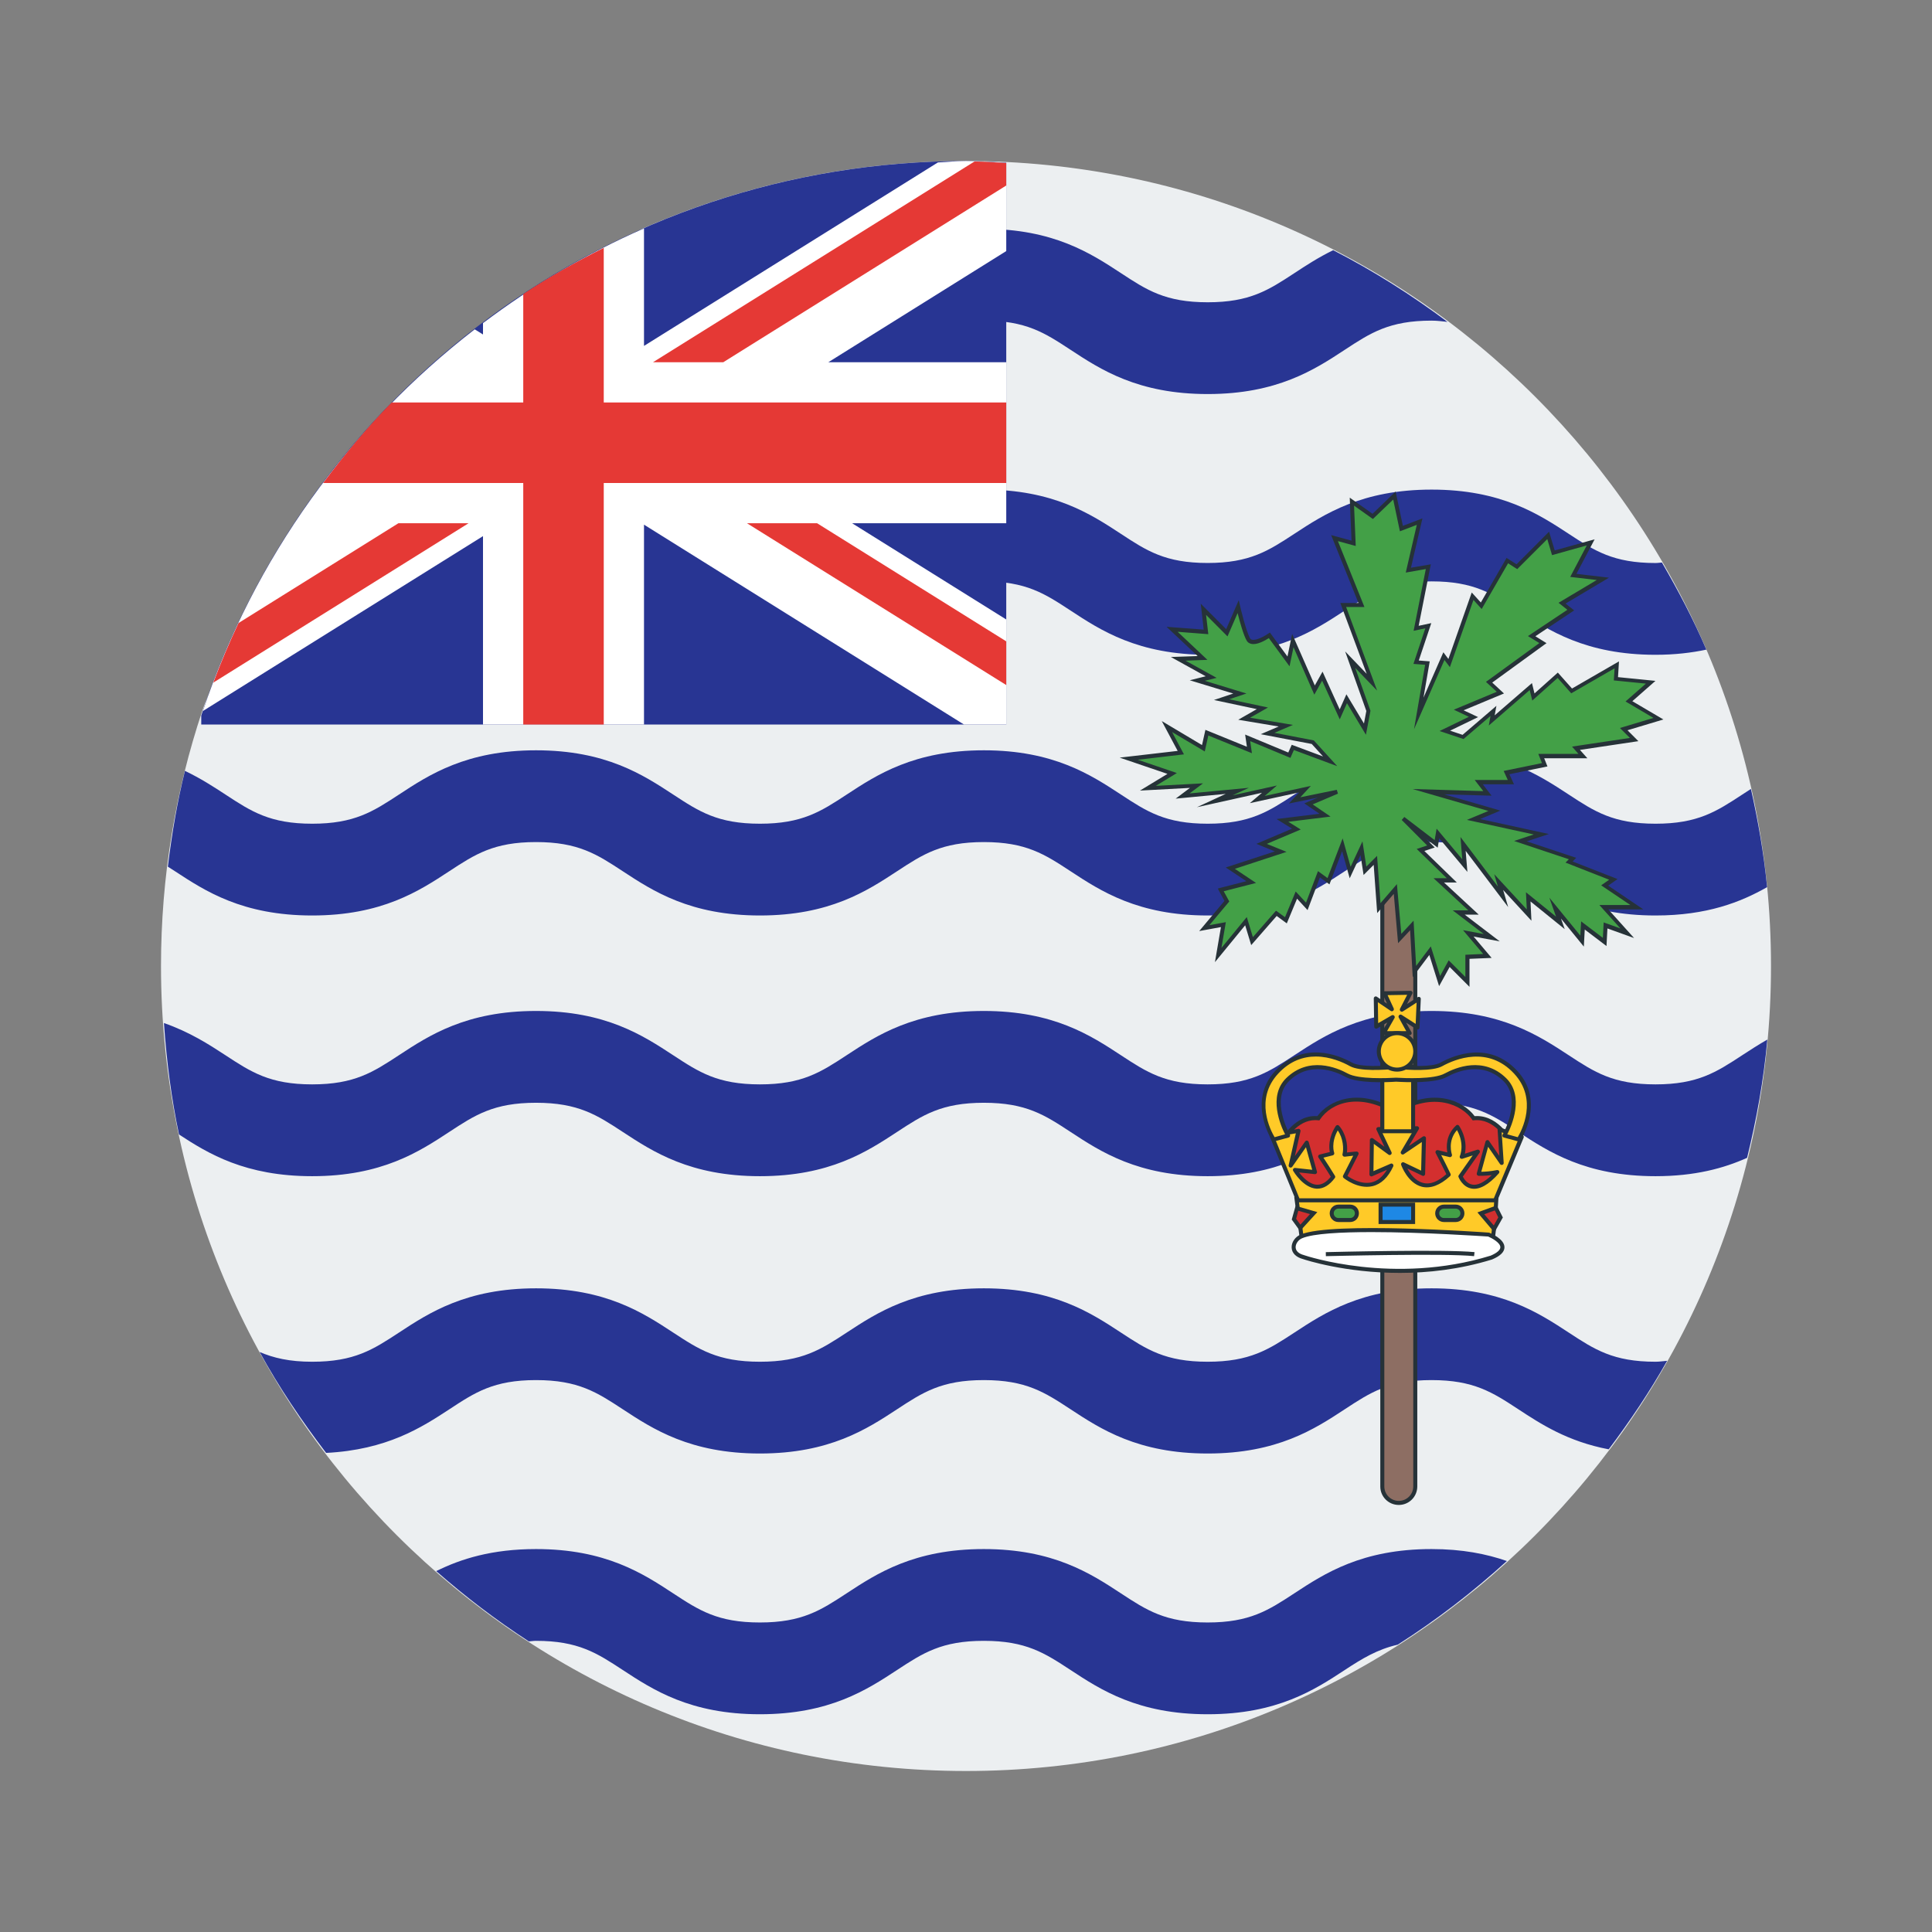 <svg xmlns="http://www.w3.org/2000/svg"  viewBox="0 0 48 48" width="500px" height="500px"><rect x="0" y="0" width="48" height="48" fill="#808080" stroke="none"/><path fill="#eceff1" d="M44,24c0,11.046-8.954,20-20,20S4,35.046,4,24c0-2.216,0.36-4.348,1.026-6.341 C6.311,13.812,14.489,11,14.489,11s0.04-4.693,1.507-5.334C18.447,4.594,21.154,4,24,4C35.046,4,44,12.954,44,24z"/><path fill="#283593" d="M35.565,38.486c-1.731,0-2.66,0.609-3.407,1.099c-0.642,0.421-1.106,0.725-2.156,0.725 c-1.05,0-1.514-0.304-2.155-0.725c-0.746-0.489-1.675-1.099-3.405-1.099c-1.731,0-2.66,0.609-3.407,1.099 c-0.642,0.421-1.106,0.725-2.156,0.725c-1.051,0-1.514-0.304-2.156-0.725c-0.746-0.489-1.675-1.099-3.406-1.099 c-1.095,0-1.869,0.244-2.479,0.548c0.724,0.635,1.49,1.22,2.301,1.746c0.063-0.003,0.11-0.014,0.178-0.014 c1.05,0,1.514,0.304,2.156,0.725c0.746,0.489,1.675,1.099,3.407,1.099s2.66-0.609,3.407-1.099 c0.642-0.421,1.106-0.725,2.156-0.725c1.05,0,1.513,0.304,2.155,0.725c0.746,0.49,1.675,1.099,3.406,1.099 c1.731,0,2.66-0.609,3.406-1.099c0.438-0.287,0.804-0.511,1.318-0.63c0.965-0.615,1.868-1.312,2.71-2.078 C36.932,38.608,36.33,38.486,35.565,38.486z"/><path fill="#283593" d="M13.317,34.288c1.05,0,1.514,0.304,2.156,0.725c0.746,0.489,1.675,1.099,3.407,1.099 s2.66-0.609,3.407-1.099c0.642-0.421,1.106-0.725,2.156-0.725c1.05,0,1.513,0.304,2.155,0.725c0.746,0.49,1.675,1.099,3.406,1.099 c1.731,0,2.66-0.609,3.406-1.099c0.642-0.421,1.106-0.725,2.156-0.725s1.515,0.304,2.157,0.725c0.559,0.366,1.221,0.8,2.245,0.995 c0.528-0.701,1.018-1.43,1.452-2.199c-0.098,0.006-0.179,0.023-0.289,0.023c-1.051,0-1.515-0.304-2.157-0.725 c-0.747-0.489-1.676-1.099-3.407-1.099s-2.66,0.609-3.407,1.099c-0.642,0.421-1.106,0.725-2.156,0.725 c-1.05,0-1.514-0.304-2.155-0.725c-0.746-0.489-1.675-1.099-3.405-1.099c-1.731,0-2.66,0.609-3.407,1.099 c-0.642,0.421-1.106,0.725-2.156,0.725c-1.051,0-1.514-0.304-2.156-0.725c-0.746-0.489-1.675-1.099-3.406-1.099 c-1.731,0-2.66,0.609-3.406,1.099c-0.642,0.421-1.106,0.725-2.156,0.725c-0.567,0-0.96-0.094-1.306-0.242 c0.483,0.882,1.045,1.712,1.651,2.507c1.507-0.076,2.367-0.628,3.061-1.083C11.803,34.593,12.267,34.288,13.317,34.288z"/><path fill="#283593" d="M15.473,8.691c0.746,0.489,1.675,1.099,3.407,1.099s2.66-0.609,3.407-1.099 c0.642-0.421,1.106-0.725,2.156-0.725c1.05,0,1.513,0.304,2.155,0.725c0.746,0.49,1.675,1.099,3.406,1.099 c1.731,0,2.66-0.609,3.406-1.099c0.642-0.421,1.106-0.725,2.156-0.725c0.15,0,0.266,0.019,0.395,0.031 c-0.893-0.669-1.838-1.267-2.838-1.781c-0.37,0.18-0.68,0.383-0.963,0.569c-0.642,0.421-1.106,0.725-2.156,0.725 c-1.05,0-1.514-0.304-2.155-0.725c-0.746-0.489-1.675-1.099-3.405-1.099c-1.731,0-2.66,0.609-3.407,1.099 c-0.642,0.421-1.106,0.725-2.156,0.725c-1.051,0-1.514-0.304-2.156-0.725c-0.347-0.227-0.738-0.479-1.226-0.685 c-0.371,0.509-0.604,1.336-0.752,2.169C14.989,8.386,15.22,8.525,15.473,8.691z"/><path fill="#283593" d="M7.755,29.222c1.731,0,2.66-0.609,3.406-1.099c0.642-0.421,1.106-0.725,2.156-0.725 s1.514,0.304,2.156,0.725c0.746,0.489,1.675,1.099,3.407,1.099s2.66-0.609,3.407-1.099c0.642-0.421,1.106-0.725,2.156-0.725 c1.05,0,1.513,0.304,2.155,0.725c0.746,0.49,1.675,1.099,3.406,1.099c1.731,0,2.66-0.609,3.406-1.099 c0.642-0.421,1.106-0.725,2.156-0.725s1.515,0.304,2.157,0.725c0.747,0.489,1.676,1.099,3.408,1.099 c0.98,0,1.697-0.197,2.275-0.456c0.234-0.956,0.412-1.933,0.503-2.938c-0.226,0.129-0.431,0.263-0.623,0.388 c-0.642,0.421-1.106,0.725-2.156,0.725c-1.051,0-1.515-0.304-2.157-0.725c-0.747-0.489-1.676-1.099-3.407-1.099 s-2.66,0.609-3.407,1.099c-0.642,0.421-1.106,0.725-2.156,0.725c-1.05,0-1.514-0.304-2.155-0.725 c-0.746-0.489-1.675-1.099-3.405-1.099c-1.731,0-2.66,0.609-3.407,1.099c-0.642,0.421-1.106,0.725-2.156,0.725 c-1.051,0-1.514-0.304-2.156-0.725c-0.746-0.489-1.675-1.099-3.406-1.099c-1.731,0-2.66,0.609-3.406,1.099 c-0.642,0.421-1.106,0.725-2.156,0.725s-1.514-0.304-2.156-0.725c-0.415-0.272-0.893-0.578-1.527-0.799 c0.066,0.942,0.183,1.868,0.375,2.769C5.177,28.664,6.097,29.222,7.755,29.222z"/><path fill="#283593" d="M32.158,13.262c-0.642,0.421-1.106,0.725-2.156,0.725c-1.05,0-1.514-0.304-2.155-0.725 c-0.746-0.489-1.675-1.099-3.405-1.099c-1.731,0-2.66,0.609-3.407,1.099c-0.642,0.421-1.106,0.725-2.156,0.725 c-1.051,0-1.514-0.304-2.156-0.725c-0.746-0.489-1.675-1.099-3.406-1.099c-1.731,0-2.66,0.609-3.406,1.099 c-0.463,0.304-0.84,0.542-1.405,0.654c-0.949,0.625-1.823,1.333-2.483,2.102c0.476,0.149,1.038,0.25,1.732,0.25 c1.731,0,2.66-0.609,3.406-1.099c0.642-0.421,1.106-0.725,2.156-0.725s1.514,0.304,2.156,0.725 c0.746,0.489,1.675,1.099,3.407,1.099s2.66-0.609,3.407-1.099c0.642-0.421,1.106-0.725,2.156-0.725 c1.05,0,1.513,0.304,2.155,0.725c0.746,0.49,1.675,1.099,3.406,1.099c1.731,0,2.66-0.609,3.406-1.099 c0.642-0.421,1.106-0.725,2.156-0.725s1.515,0.304,2.157,0.725c0.747,0.489,1.676,1.099,3.408,1.099 c0.48,0,0.893-0.05,1.263-0.128c-0.321-0.749-0.698-1.466-1.104-2.164c-0.057,0.002-0.098,0.012-0.158,0.012 c-1.051,0-1.515-0.304-2.157-0.725c-0.747-0.489-1.676-1.099-3.407-1.099S32.905,12.772,32.158,13.262z"/><path fill="#283593" d="M4.348,21.646c0.746,0.489,1.675,1.099,3.407,1.099c1.731,0,2.66-0.609,3.406-1.099 c0.642-0.421,1.106-0.725,2.156-0.725s1.514,0.304,2.156,0.725c0.746,0.489,1.675,1.099,3.407,1.099s2.66-0.609,3.407-1.099 c0.642-0.421,1.106-0.725,2.156-0.725c1.05,0,1.513,0.304,2.155,0.725c0.746,0.49,1.675,1.099,3.406,1.099 c1.731,0,2.66-0.609,3.406-1.099c0.642-0.421,1.106-0.725,2.156-0.725s1.515,0.304,2.157,0.725 c0.747,0.489,1.676,1.099,3.408,1.099c1.279,0,2.119-0.333,2.772-0.704c-0.081-0.831-0.223-1.642-0.402-2.44 c-0.073,0.047-0.145,0.093-0.214,0.139c-0.642,0.421-1.106,0.725-2.156,0.725c-1.051,0-1.515-0.304-2.157-0.725 c-0.747-0.489-1.676-1.099-3.407-1.099s-2.66,0.609-3.407,1.099c-0.642,0.421-1.106,0.725-2.156,0.725 c-1.05,0-1.514-0.304-2.155-0.725c-0.746-0.489-1.675-1.099-3.405-1.099c-1.731,0-2.66,0.609-3.407,1.099 c-0.642,0.421-1.106,0.725-2.156,0.725c-1.051,0-1.514-0.304-2.156-0.725c-0.746-0.489-1.675-1.099-3.406-1.099 c-1.731,0-2.66,0.609-3.406,1.099c-0.642,0.421-1.106,0.725-2.156,0.725s-1.514-0.304-2.156-0.725 c-0.294-0.193-0.618-0.402-1.006-0.588c-0.193,0.775-0.326,1.572-0.425,2.38C4.228,21.57,4.285,21.604,4.348,21.646z"/><path fill="#8d6e63" d="M34.754,37.34h-0.004c-0.225,0-0.408-0.183-0.408-0.408V20.035c0-0.225,0.183-0.408,0.408-0.408 h0.004c0.225,0,0.408,0.183,0.408,0.408v16.897C35.162,37.157,34.98,37.34,34.754,37.34z"/><path fill="#263238" d="M34.754,37.39h-0.003c-0.253,0-0.458-0.205-0.458-0.458V20.035c0-0.253,0.205-0.458,0.458-0.458 c0.256,0,0.461,0.205,0.461,0.458v16.896C35.212,37.185,35.007,37.39,34.754,37.39z M34.754,19.677 c-0.2,0-0.361,0.161-0.361,0.358v16.896c0,0.197,0.161,0.358,0.358,0.358h0.003c0.197,0,0.358-0.161,0.358-0.358V20.035 C35.112,19.838,34.951,19.677,34.754,19.677z"/><path fill="#d32f2f" d="M37.538,28.408c0,0-0.327-0.69-0.926-0.626c-0.279-0.405-1.01-0.722-1.942-0.158 c-0.92-0.564-1.642-0.247-1.917,0.158c-0.591-0.065-0.914,0.626-0.914,0.626l0.535,1.424l2.296-0.18l2.325,0.18L37.538,28.408z"/><path fill="#263238" d="M32.342,29.885l-0.014-0.035l-0.543-1.443l0.01-0.02c0.013-0.028,0.315-0.659,0.88-0.659 c0.019,0,0.036,0.001,0.055,0.002c0.279-0.381,1.004-0.723,1.941-0.164c0.949-0.558,1.683-0.217,1.966,0.164 c0.019-0.001,0.037-0.002,0.056-0.002c0.572,0,0.878,0.631,0.891,0.659l0.01,0.02l-0.008,0.02l-0.556,1.459l-2.362-0.183 L32.342,29.885z M34.667,29.603l2.296,0.177l0.521-1.368c-0.057-0.106-0.364-0.633-0.866-0.579l-0.029,0.003l-0.017-0.024 c-0.249-0.361-0.953-0.699-1.875-0.144l-0.025,0.016l-0.026-0.016c-0.852-0.521-1.556-0.29-1.85,0.144l-0.017,0.024l-0.03-0.003 c-0.023-0.003-0.047-0.004-0.07-0.004c-0.454,0-0.73,0.482-0.783,0.583l0.514,1.368L34.667,29.603z"/><path fill="#ffca28" d="M32.207,29.746l0.129,0.971c0,0,3.765-0.162,4.757,0.022c0.065-0.485,0.086-1.014,0.086-1.014 S33.965,29.562,32.207,29.746z"/><path fill="#263238" d="M37.094,30.788c-0.003,0-0.006,0-0.009-0.001c-0.978-0.181-4.709-0.021-4.747-0.021 c-0.001,0-0.001,0-0.002,0c-0.025,0-0.046-0.019-0.05-0.043l-0.129-0.971c-0.002-0.014,0.002-0.027,0.011-0.038 c0.008-0.011,0.021-0.017,0.034-0.019c1.741-0.182,4.947-0.025,4.98-0.022c0.027,0.001,0.048,0.024,0.047,0.052 c0,0.006-0.022,0.537-0.086,1.02c-0.002,0.014-0.01,0.025-0.021,0.033C37.114,30.785,37.104,30.788,37.094,30.788z M35.233,30.6 c0.743,0,1.438,0.021,1.817,0.081c0.048-0.378,0.07-0.773,0.076-0.909c-0.408-0.019-3.241-0.143-4.863,0.02l0.116,0.874 C32.655,30.653,34.009,30.6,35.233,30.6z"/><path fill="#ffca28" d="M31.592,28.214l0.669-0.119l-0.194,0.863l0.399-0.572l0.205,0.734l-0.496-0.054 c0,0,0.475,0.809,0.949,0.173c-0.108-0.183-0.324-0.507-0.324-0.507l0.302-0.076c0,0-0.108-0.291,0.129-0.658 c0.183,0.205,0.216,0.518,0.173,0.69c0.248-0.032,0.302-0.032,0.302-0.032l-0.291,0.572c0,0,0.744,0.615,1.154-0.27 c-0.302,0.129-0.496,0.216-0.496,0.216l0.011-0.852l0.442,0.324l-0.28-0.593l0.96-0.022l-0.356,0.604l0.529-0.356l-0.022,0.885 l-0.496-0.237c0,0,0.345,0.982,1.133,0.259c-0.065-0.14-0.28-0.561-0.28-0.561l0.313,0.076c0,0-0.14-0.399,0.183-0.701 c0.259,0.41,0.108,0.744,0.108,0.744l0.399-0.129l-0.432,0.615c0,0,0.248,0.647,0.917-0.108c-0.248,0.054-0.464,0.043-0.464,0.043 l0.216-0.788l0.356,0.518l-0.054-0.831l0.55,0.183l-0.658,1.575H32.25L31.592,28.214z"/><path fill="#263238" d="M37.147,29.871H32.25c-0.021,0-0.039-0.012-0.046-0.031l-0.658-1.607 c-0.006-0.014-0.005-0.029,0.002-0.043c0.008-0.013,0.021-0.022,0.035-0.024l0.669-0.119c0.016-0.007,0.033,0.001,0.045,0.015 c0.012,0.012,0.017,0.029,0.013,0.045l-0.139,0.615l0.254-0.362c0.012-0.016,0.028-0.027,0.05-0.021 c0.019,0.003,0.034,0.017,0.039,0.035l0.205,0.733c0.005,0.017,0.001,0.033-0.01,0.046c-0.01,0.012-0.023,0.018-0.038,0.018 c-0.002,0-0.004,0-0.005,0l-0.39-0.042c0.084,0.112,0.249,0.294,0.438,0.305c0.006,0,0.011,0,0.017,0 c0.115,0,0.227-0.066,0.332-0.198c-0.11-0.183-0.304-0.472-0.306-0.476c-0.009-0.013-0.011-0.03-0.005-0.045 c0.006-0.016,0.019-0.027,0.035-0.031l0.252-0.062c-0.021-0.105-0.041-0.354,0.149-0.649c0.01-0.014,0.027-0.017,0.042-0.022 c0.014,0,0.027,0.006,0.037,0.017c0.166,0.186,0.223,0.465,0.197,0.665c0.188-0.022,0.235-0.023,0.24-0.023 c0.018,0,0.033,0.009,0.043,0.023c0.009,0.015,0.01,0.033,0.002,0.049l-0.272,0.534c0.088,0.062,0.339,0.217,0.596,0.16 c0.15-0.034,0.28-0.14,0.385-0.313c-0.227,0.099-0.365,0.16-0.365,0.16c-0.016,0.008-0.034,0.005-0.048-0.004 c-0.015-0.01-0.022-0.025-0.022-0.043l0.011-0.853c0-0.019,0.011-0.035,0.027-0.044c0.017-0.007,0.037-0.007,0.052,0.005 l0.283,0.207L34.2,28.073c-0.008-0.016-0.007-0.033,0.002-0.048c0.01-0.015,0.025-0.023,0.042-0.023l0.961-0.021h0.001 c0.018,0,0.034,0.009,0.043,0.024c0.01,0.016,0.01,0.035,0,0.051l-0.244,0.414l0.345-0.232c0.017-0.01,0.035-0.011,0.053-0.003 c0.016,0.009,0.026,0.026,0.025,0.045l-0.021,0.885c0,0.018-0.009,0.033-0.023,0.042c-0.015,0.01-0.033,0.011-0.048,0.002 l-0.371-0.178c0.067,0.126,0.196,0.31,0.39,0.357c0.175,0.048,0.367-0.029,0.579-0.216c-0.077-0.161-0.262-0.521-0.265-0.525 c-0.009-0.017-0.007-0.038,0.006-0.054c0.012-0.015,0.029-0.022,0.051-0.018l0.232,0.057c-0.025-0.142-0.038-0.433,0.218-0.67 c0.011-0.01,0.018-0.016,0.041-0.014c0.015,0.002,0.027,0.011,0.035,0.023c0.188,0.299,0.171,0.559,0.142,0.693l0.308-0.1 c0.021-0.005,0.043,0.001,0.056,0.019c0.013,0.017,0.014,0.04,0.001,0.058l-0.415,0.591c0.026,0.053,0.102,0.176,0.235,0.199 c0.127,0.025,0.299-0.057,0.483-0.236c-0.181,0.023-0.318,0.017-0.326,0.018c-0.015-0.001-0.028-0.008-0.037-0.021 c-0.01-0.013-0.012-0.028-0.008-0.043l0.216-0.787c0.005-0.019,0.021-0.032,0.039-0.035c0.017-0.01,0.039,0.004,0.05,0.021 l0.254,0.368l-0.043-0.65c-0.001-0.017,0.006-0.032,0.02-0.043c0.013-0.01,0.03-0.012,0.046-0.008l0.551,0.184 c0.014,0.005,0.024,0.015,0.03,0.027s0.006,0.027,0,0.04l-0.658,1.575C37.186,29.859,37.168,29.871,37.147,29.871z M32.283,29.771 h4.831l0.624-1.495l-0.429-0.143l0.05,0.757c0.002,0.022-0.012,0.043-0.033,0.05s-0.045,0-0.058-0.019l-0.296-0.429l-0.17,0.621 c0.08-0.001,0.228-0.009,0.388-0.043c0.023-0.004,0.043,0.005,0.054,0.023s0.009,0.042-0.006,0.059 c-0.252,0.285-0.482,0.413-0.68,0.377c-0.226-0.041-0.317-0.275-0.321-0.285c-0.006-0.016-0.004-0.032,0.006-0.046l0.346-0.492 l-0.257,0.083c-0.02,0.003-0.04,0-0.053-0.015c-0.014-0.015-0.017-0.036-0.009-0.054c0.006-0.012,0.124-0.288-0.071-0.643 c-0.239,0.268-0.132,0.589-0.127,0.604c0.006,0.018,0.002,0.036-0.01,0.05c-0.013,0.014-0.033,0.021-0.049,0.016l-0.207-0.05 c0.068,0.133,0.187,0.366,0.232,0.466c0.009,0.02,0.004,0.043-0.012,0.058c-0.249,0.229-0.486,0.315-0.698,0.264 c-0.352-0.088-0.51-0.524-0.516-0.543c-0.007-0.02-0.002-0.04,0.014-0.054c0.015-0.015,0.037-0.017,0.055-0.008l0.427,0.204 l0.017-0.711l-0.447,0.302c-0.02,0.014-0.045,0.011-0.062-0.005s-0.021-0.041-0.009-0.062l0.311-0.527L34.323,28.1l0.248,0.524 c0.01,0.021,0.005,0.046-0.013,0.06c-0.018,0.016-0.042,0.018-0.062,0.002l-0.364-0.267l-0.009,0.678 c0.082-0.036,0.231-0.102,0.426-0.185c0.017-0.01,0.04-0.005,0.056,0.011c0.014,0.016,0.018,0.037,0.009,0.057 c-0.128,0.276-0.303,0.442-0.519,0.491c-0.358,0.081-0.698-0.192-0.713-0.205c-0.018-0.015-0.023-0.04-0.013-0.061l0.251-0.492 c-0.045,0.005-0.112,0.013-0.21,0.025c-0.023-0.001-0.033-0.005-0.044-0.017c-0.011-0.013-0.016-0.029-0.012-0.045 c0.034-0.138,0.017-0.399-0.118-0.591c-0.173,0.31-0.093,0.543-0.089,0.553c0.005,0.014,0.004,0.028-0.003,0.041 s-0.019,0.021-0.032,0.025l-0.232,0.058c0.067,0.103,0.206,0.315,0.286,0.45c0.011,0.018,0.009,0.039-0.003,0.056 c-0.131,0.175-0.276,0.264-0.432,0.264c-0.008,0-0.016,0-0.023,0c-0.327-0.019-0.568-0.423-0.578-0.44 c-0.01-0.017-0.01-0.037,0.001-0.053c0.009-0.014,0.025-0.022,0.042-0.022c0.002,0,0.004,0,0.005,0l0.424,0.046l-0.156-0.561 l-0.339,0.484c-0.014,0.021-0.039,0.028-0.062,0.018c-0.021-0.01-0.033-0.033-0.028-0.057l0.178-0.79l-0.534,0.095L32.283,29.771z"/><rect width=".766" height="1.607" x="34.343" y="26.499" fill="#ffca28"/><path fill="#263238" d="M35.108,28.155h-0.766c-0.027,0-0.05-0.022-0.05-0.05v-1.607c0-0.027,0.022-0.05,0.05-0.05h0.766 c0.027,0,0.05,0.022,0.05,0.05v1.607C35.158,28.133,35.136,28.155,35.108,28.155z M34.393,28.056h0.666v-1.508h-0.666V28.056z"/><path fill="#ffca28" d="M37.657,26.639c-0.69-0.744-1.553-0.356-1.845-0.194c-0.232,0.129-0.832,0.087-1.071,0.065l0-0.011 c0,0-0.021,0.002-0.053,0.006c-0.031-0.003-0.053-0.006-0.053-0.006l0,0.011c-0.239,0.023-0.839,0.064-1.071-0.065 c-0.291-0.162-1.154-0.55-1.845,0.194c-0.69,0.744-0.076,1.672-0.076,1.672l0.356-0.097c0,0-0.518-0.895-0.011-1.392 c0.507-0.496,1.133-0.291,1.467-0.108c0.292,0.16,1.045,0.123,1.231,0.111c0.186,0.012,0.939,0.049,1.231-0.111 c0.334-0.183,0.96-0.388,1.467,0.108c0.507,0.496-0.011,1.392-0.011,1.392l0.356,0.097C37.732,28.311,38.347,27.383,37.657,26.639 z"/><path fill="#263238" d="M37.732,28.36c-0.004,0-0.009,0-0.013-0.002l-0.356-0.097c-0.016-0.004-0.027-0.015-0.033-0.028 c-0.006-0.015-0.005-0.031,0.003-0.045c0.005-0.008,0.492-0.867,0.019-1.33c-0.514-0.505-1.156-0.239-1.407-0.101 c-0.29,0.159-0.976,0.134-1.259,0.117c-0.276,0.019-0.962,0.042-1.252-0.117c-0.252-0.139-0.895-0.403-1.407,0.101 c-0.474,0.463,0.014,1.322,0.019,1.33c0.008,0.014,0.009,0.03,0.003,0.044c-0.006,0.015-0.018,0.025-0.033,0.029l-0.356,0.097 c-0.022,0.01-0.043-0.002-0.055-0.021c-0.006-0.01-0.629-0.969,0.08-1.733c0.697-0.751,1.566-0.393,1.906-0.204 c0.219,0.122,0.808,0.082,1.019,0.061c0.01-0.008,0.023-0.017,0.034-0.013c0,0,0.021,0.003,0.051,0.006 c0.021-0.003,0.042-0.006,0.042-0.006c0.015,0.001,0.031,0.003,0.041,0.014l0,0c0.219,0.02,0.795,0.06,1.011-0.062 c0.341-0.188,1.212-0.544,1.906,0.204c0.709,0.765,0.087,1.724,0.081,1.733C37.765,28.353,37.749,28.36,37.732,28.36z M32.691,26.249c-0.304,0-0.637,0.103-0.934,0.424c-0.596,0.641-0.188,1.415-0.09,1.58l0.26-0.071 c-0.107-0.21-0.432-0.946,0.028-1.396c0.564-0.55,1.255-0.264,1.526-0.116c0.272,0.15,0.99,0.117,1.203,0.105 c0.218,0.012,0.937,0.045,1.21-0.105c0.271-0.147,0.962-0.435,1.526,0.116c0.459,0.449,0.136,1.186,0.028,1.396l0.26,0.071 c0.098-0.165,0.505-0.939-0.091-1.58c-0.646-0.697-1.464-0.361-1.783-0.185c-0.246,0.136-0.851,0.095-1.1,0.07 c-0.008-0.001-0.015-0.003-0.021-0.007c-0.015,0-0.038,0.001-0.055-0.001c-0.005,0.004-0.012,0.007-0.019,0.008 c-0.247,0.024-0.854,0.065-1.101-0.07C33.368,26.393,33.05,26.249,32.691,26.249z"/><polygon fill="#ffca28" points="34.601,25.269 34.192,25.506 34.181,24.805 34.58,25.075 34.397,24.675 35.044,24.665 34.828,25.085 35.249,24.816 35.216,25.528 34.796,25.258 35.022,25.668 34.375,25.668"/><path fill="#263238" d="M35.022,25.718h-0.647c-0.018,0-0.034-0.009-0.043-0.024s-0.01-0.034-0.001-0.05l0.136-0.239 l-0.25,0.145c-0.016,0.01-0.034,0.009-0.05,0.001c-0.016-0.009-0.025-0.025-0.025-0.043l-0.011-0.701 c0-0.019,0.01-0.036,0.026-0.045c0.015-0.01,0.036-0.008,0.052,0.003l0.251,0.169l-0.109-0.236 c-0.007-0.015-0.006-0.033,0.004-0.047c0.009-0.015,0.024-0.023,0.041-0.023l0.647-0.011h0.001c0.018,0,0.033,0.009,0.042,0.023 c0.01,0.015,0.011,0.033,0.003,0.049l-0.132,0.255l0.265-0.169c0.017-0.009,0.036-0.011,0.053-0.001 c0.016,0.009,0.025,0.026,0.024,0.045l-0.032,0.712c-0.001,0.019-0.011,0.034-0.026,0.042c-0.018,0.009-0.035,0.007-0.051-0.002 l-0.255-0.163l0.132,0.237c0.009,0.016,0.008,0.034-0.001,0.05S35.04,25.718,35.022,25.718z M34.461,25.618h0.477l-0.186-0.336 c-0.011-0.021-0.007-0.045,0.01-0.061c0.019-0.017,0.042-0.019,0.062-0.006l0.348,0.223l0.023-0.529l-0.339,0.218 c-0.02,0.013-0.045,0.011-0.061-0.005c-0.018-0.016-0.021-0.04-0.012-0.06l0.178-0.346l-0.487,0.008l0.152,0.329 c0.009,0.02,0.004,0.044-0.014,0.059c-0.017,0.015-0.041,0.017-0.061,0.003l-0.319-0.216l0.008,0.521l0.336-0.194 c0.02-0.011,0.045-0.009,0.061,0.008c0.016,0.016,0.02,0.04,0.009,0.06L34.461,25.618z"/><path fill="#fff" d="M32.39,31.234c0,0,2.211,0.766,4.66,0.011c0.658-0.28-0.065-0.572-0.065-0.572 s-3.873-0.28-4.65,0.043C32.12,30.803,32.012,31.137,32.39,31.234z"/><path fill="#263238" d="M34.779,31.625c-1.363,0-2.352-0.325-2.404-0.343c-0.172-0.045-0.276-0.146-0.284-0.279 c-0.009-0.137,0.086-0.276,0.227-0.333c0.778-0.322,4.513-0.057,4.672-0.046l0.015,0.004c0.038,0.015,0.371,0.154,0.373,0.358 c0.001,0.116-0.1,0.217-0.307,0.305C36.259,31.541,35.471,31.625,34.779,31.625z M34.079,30.611c-0.762,0-1.447,0.036-1.724,0.151 c-0.099,0.039-0.171,0.142-0.165,0.234c0.006,0.088,0.081,0.155,0.212,0.188l0.004,0.002c0.022,0.008,2.224,0.751,4.63,0.01 c0.156-0.067,0.241-0.14,0.24-0.21c-0.001-0.113-0.217-0.229-0.303-0.265C36.85,30.715,35.358,30.611,34.079,30.611z"/><g><path fill="#263238" d="M32.941,31.209l-0.002-0.1c0.121-0.003,2.998-0.074,3.696,0l-0.012,0.1 C35.935,31.133,32.972,31.209,32.941,31.209z"/></g><g><circle cx="34.709" cy="26.121" r=".453" fill="#ffca28"/><path fill="#263238" d="M34.709,26.624c-0.277,0-0.503-0.226-0.503-0.503s0.226-0.503,0.503-0.503s0.503,0.226,0.503,0.503 S34.986,26.624,34.709,26.624z M34.709,25.718c-0.223,0-0.403,0.181-0.403,0.403s0.181,0.403,0.403,0.403s0.403-0.181,0.403-0.403 S34.932,25.718,34.709,25.718z"/></g><g><rect width=".809" height=".432" x="34.299" y="29.929" fill="#1e88e5"/><path fill="#263238" d="M35.158,30.41H34.25v-0.531h0.908V30.41z M34.35,30.311h0.709v-0.332H34.35V30.311z"/></g><g><path fill="#43a047" d="M33.545,30.312h-0.293c-0.092,0-0.166-0.074-0.166-0.166v-0.001c0-0.092,0.074-0.166,0.166-0.166 h0.293c0.092,0,0.166,0.074,0.166,0.166v0.001C33.712,30.238,33.637,30.312,33.545,30.312z"/><path fill="#263238" d="M33.545,30.361h-0.293c-0.119,0-0.216-0.097-0.216-0.216c0-0.12,0.097-0.217,0.216-0.217h0.293 c0.12,0,0.217,0.097,0.217,0.216C33.762,30.265,33.665,30.361,33.545,30.361z M33.252,30.028c-0.064,0-0.116,0.052-0.116,0.116 c0,0.065,0.052,0.117,0.116,0.117h0.293c0.064,0,0.117-0.052,0.117-0.116c0-0.065-0.053-0.117-0.117-0.117H33.252z"/></g><g><path fill="#43a047" d="M36.167,30.312h-0.293c-0.092,0-0.166-0.074-0.166-0.166v-0.001c0-0.092,0.074-0.166,0.166-0.166 h0.293c0.092,0,0.166,0.074,0.166,0.166v0.001C36.333,30.238,36.259,30.312,36.167,30.312z"/><path fill="#263238" d="M36.167,30.361h-0.294c-0.119,0-0.216-0.097-0.216-0.216c0-0.12,0.097-0.217,0.216-0.217h0.294 c0.119,0,0.216,0.097,0.216,0.216C36.383,30.265,36.286,30.361,36.167,30.361z M35.873,30.028c-0.064,0-0.116,0.052-0.116,0.116 c0,0.065,0.052,0.117,0.116,0.117h0.294c0.064,0,0.116-0.052,0.116-0.116c0-0.065-0.052-0.117-0.116-0.117H35.873z"/></g><g><polygon fill="#d32f2f" points="32.638,30.139 32.223,30.021 32.147,30.29 32.304,30.506"/><path fill="#263238" d="M32.299,30.585L32.093,30.3l0.096-0.341l0.54,0.155L32.299,30.585z M32.202,30.28l0.106,0.146 l0.238-0.262l-0.29-0.083L32.202,30.28z"/></g><g><polygon fill="#d32f2f" points="36.791,30.145 37.164,30.01 37.282,30.247 37.12,30.533"/><path fill="#263238" d="M37.128,30.62l-0.422-0.498l0.481-0.175l0.151,0.301l-0.013,0.023L37.128,30.62z M36.876,30.167 l0.236,0.279l0.113-0.2l-0.087-0.174L36.876,30.167z"/></g><g><path fill="#43a047" d="M33.544,16.39l0.539,0.561l-0.712-1.92h0.453l-0.669-1.661l0.475,0.129l-0.043-1.036l0.518,0.367 l0.539-0.518l0.173,0.82l0.453-0.173l-0.28,1.208l0.496-0.086l-0.302,1.532l0.302-0.065l-0.302,0.906l0.28,0.022l-0.216,1.251 l0.626-1.424l0.129,0.173l0.583-1.661l0.216,0.237l0.647-1.122l0.237,0.151l0.777-0.777l0.129,0.432l0.928-0.259l-0.432,0.82 l0.734,0.086l-1.014,0.604l0.216,0.173l-0.971,0.647l0.28,0.173l-1.338,0.971l0.28,0.259l-1.036,0.432l0.367,0.173l-0.712,0.345 l0.453,0.151l0.755-0.647l-0.043,0.237l0.971-0.841l0.065,0.259l0.604-0.539l0.345,0.388l1.122-0.647l-0.022,0.345l0.863,0.086 l-0.539,0.475l0.734,0.432l-0.863,0.259l0.259,0.259l-1.446,0.216l0.173,0.194h-1.036l0.086,0.216l-0.949,0.194l0.108,0.237 h-0.798l0.216,0.28l-1.467-0.043l1.64,0.475l-0.518,0.216l1.683,0.367L37.773,20.9l1.295,0.432l-0.086,0.086l1.1,0.432L39.866,22 l0.798,0.539h-0.82l0.583,0.647l-0.539-0.194l-0.022,0.41l-0.539-0.41l-0.022,0.388l-0.669-0.82l0.129,0.367l-0.798-0.647 l0.022,0.453l-0.755-0.82l0.108,0.367l-0.992-1.316l0.043,0.539l-0.669-0.798l-0.043,0.259l-0.82-0.626l0.69,0.69l-0.259,0.086 l0.777,0.755h-0.324l0.863,0.798h-0.367l0.82,0.626l-0.583-0.108l0.475,0.561l-0.496,0.022v0.626l-0.453-0.453l-0.237,0.432 l-0.237-0.755l-0.388,0.518l-0.065-1.143l-0.302,0.324l-0.108-1.23l-0.41,0.475l-0.086-1.187l-0.259,0.259l-0.086-0.561 l-0.28,0.604l-0.194-0.69l-0.345,0.906l-0.237-0.173l-0.302,0.798l-0.259-0.28l-0.259,0.626L31.71,22.69l-0.604,0.69l-0.151-0.496 l-0.69,0.841l0.129-0.755l-0.475,0.086l0.561-0.669l-0.151-0.28l0.755-0.194l-0.518-0.345l1.251-0.41l-0.475-0.194l0.863-0.367 l-0.345-0.216l1.057-0.129l-0.41-0.28l0.712-0.302l-1.057,0.216l0.259-0.28l-1.187,0.259l0.302-0.259l-1.359,0.302l0.561-0.259 l-1.359,0.129l0.345-0.259l-1.208,0.065l0.604-0.367l-1.079-0.367l1.295-0.151l-0.345-0.647l0.906,0.539l0.086-0.388l1.057,0.432 l-0.043-0.302l1.036,0.432l0.086-0.194l0.928,0.345l-0.432-0.475l-1.122-0.216l0.453-0.194l-1.036-0.173l0.453-0.259l-1.014-0.216 l0.453-0.151l-1.057-0.324l0.345-0.086l-0.82-0.453l0.604-0.022l-0.755-0.712l0.841,0.065l-0.065-0.561l0.583,0.583l0.28-0.647 c0,0,0.151,0.647,0.259,0.82c0.108,0.173,0.518-0.108,0.518-0.108l0.475,0.647l0.108-0.518l0.539,1.23l0.194-0.345l0.432,0.949 l0.173-0.388l0.453,0.755l0.086-0.453L33.544,16.39z"/><path fill="#263238" d="M36.507,24.516l-0.491-0.492L35.754,24.5l-0.243-0.774l-0.412,0.55l-0.065-1.163l-0.299,0.32 l-0.107-1.225l-0.412,0.477l-0.087-1.198l-0.251,0.252l-0.076-0.495l-0.269,0.577l-0.188-0.675l-0.315,0.826l-0.237-0.173 l-0.307,0.812l-0.261-0.283l-0.255,0.613l-0.251-0.184l-0.633,0.724l-0.15-0.493l-0.751,0.916l0.149-0.871l-0.54,0.099 l0.627-0.749l-0.165-0.307l0.062-0.017l0.647-0.166l-0.511-0.341l1.22-0.399l-0.459-0.188l0.885-0.377l-0.384-0.239l1.066-0.131 l-0.376-0.258l0.336-0.143l-0.721,0.147l0.258-0.277l-1.227,0.267l0.302-0.258l-1.618,0.359l0.717-0.331l-1.244,0.118l0.355-0.267 l-1.242,0.067l0.683-0.415l-1.187-0.404l1.441-0.167l-0.395-0.741l1,0.596l0.084-0.378l1.031,0.42l-0.044-0.303l1.072,0.446 l0.086-0.192l0.778,0.29l-0.281-0.31l-1.267-0.243l0.446-0.191l-1.005-0.168l0.461-0.264l-1.064-0.227l0.479-0.16l-1.081-0.33 l0.396-0.099l-0.865-0.479l0.665-0.023l-0.772-0.727l0.923,0.07l-0.074-0.644l0.632,0.632l0.312-0.719l0.034,0.147 c0.001,0.007,0.15,0.642,0.252,0.806c0.011,0.016,0.024,0.025,0.046,0.029c0.117,0.025,0.329-0.102,0.402-0.152l0.04-0.027 l0.437,0.596l0.116-0.561l0.563,1.28l0.192-0.343l0.426,0.938l0.167-0.375l0.436,0.725l0.059-0.311l-0.526-1.479l0.535,0.556 L33.3,14.981h0.451l-0.679-1.686l0.506,0.137l-0.044-1.068l0.566,0.401l0.574-0.552l0.18,0.852l0.486-0.186l-0.285,1.226 l0.494-0.085l-0.015,0.071l-0.288,1.457l0.314-0.067l-0.311,0.929l0.272,0.021l-0.155,0.902l0.494-1.128l0.125,0.167l0.58-1.652 l0.226,0.249l0.639-1.108l0.248,0.158l0.808-0.809l0.14,0.465l0.992-0.276l-0.452,0.858l0.808,0.095l-1.078,0.643l0.213,0.17 l-0.963,0.642l0.277,0.172l-0.061,0.043l-1.288,0.936l0.292,0.271l-1.003,0.418l0.36,0.169l-0.696,0.337l0.31,0.104l0.841-0.721 l-0.043,0.236l0.926-0.801l0.063,0.257l0.58-0.518l0.352,0.396l1.167-0.674l-0.024,0.391l0.93,0.093l-0.574,0.505l0.772,0.454 l-0.892,0.268l0.27,0.271l-1.452,0.217l0.185,0.208h-1.073l0.081,0.203l-0.946,0.193l0.115,0.251h-0.775l0.218,0.283l-1.178-0.034 l1.397,0.404l-0.502,0.21l1.705,0.372l-0.548,0.182l1.228,0.409l-0.089,0.091l1.117,0.437l-0.233,0.163l0.873,0.59h-0.87 l0.64,0.712l-0.662-0.238l-0.023,0.437l-0.54-0.41l-0.023,0.424l-0.568-0.697l0.093,0.263l-0.85-0.688l0.023,0.479l-0.703-0.764 l0.125,0.425l-1.056-1.397l0.043,0.523l-0.7-0.836l-0.038,0.234l-0.293-0.223l0.22,0.219l-0.258,0.086l0.806,0.783h-0.318 l0.863,0.799h-0.348l0.87,0.664l-0.651-0.121l0.449,0.532l-0.55,0.023V24.516z M35.992,23.859l0.415,0.414v-0.552l0.442-0.02 l-0.5-0.591l0.515,0.096l-0.771-0.588h0.387l-0.863-0.799h0.328l-0.747-0.727l0.26-0.086l-0.633-0.634l0.065-0.075l0.754,0.576 l0.048-0.285l0.638,0.762l-0.045-0.555l0.931,1.233l-0.092-0.308l0.809,0.875l-0.021-0.427l0.748,0.606l-0.167-0.472l0.77,0.943 l0.02-0.354l0.54,0.41l0.02-0.384l0.416,0.15l-0.524-0.583h0.769l-0.723-0.488l0.198-0.14l-1.084-0.425l0.083-0.083l-1.36-0.454 l0.487-0.162l-1.66-0.362l0.533-0.222l-1.882-0.545l1.756,0.052l-0.214-0.277h0.822l-0.102-0.224l0.952-0.195l-0.091-0.229h0.997 l-0.159-0.181l1.438-0.215l-0.248-0.247l0.833-0.25l-0.694-0.409l0.506-0.444l-0.797-0.079l0.019-0.301l-1.077,0.621l-0.338-0.382 l-0.629,0.562l-0.065-0.261l-1.016,0.881l0.043-0.238l-0.671,0.574l-0.595-0.199l0.728-0.353l-0.374-0.177l1.067-0.445 l-0.269-0.247l0.05-0.035l1.277-0.928l-0.283-0.174l0.979-0.653l-0.219-0.174l0.949-0.566l-0.659-0.077l0.411-0.782l-0.863,0.241 l-0.118-0.398l-0.747,0.746l-0.227-0.145l-0.656,1.136l-0.204-0.226l-0.586,1.67l-0.135-0.179l-0.756,1.722l0.276-1.602 l-0.29-0.022l0.02-0.061l0.275-0.823l-0.291,0.062l0.303-1.534l-0.498,0.087l0.017-0.074L35.2,13.04l-0.42,0.16l-0.166-0.789 l-0.504,0.483l-0.034-0.023l-0.435-0.308l0.042,1.002l-0.443-0.121l0.659,1.637h-0.455l0.77,2.077l-0.545-0.565l0.38,1.066 l-0.003,0.014l-0.11,0.582l-0.471-0.785l-0.179,0.402l-0.438-0.961l-0.194,0.347l-0.517-1.179l-0.099,0.475l-0.514-0.7 c-0.089,0.056-0.294,0.177-0.438,0.142c-0.047-0.01-0.085-0.035-0.109-0.074c-0.079-0.127-0.178-0.486-0.229-0.69l-0.251,0.579 l-0.532-0.534l0.055,0.479l-0.761-0.059l0.739,0.697l-0.544,0.02l0.773,0.427l-0.293,0.073l1.034,0.316l-0.428,0.143l0.963,0.205 l-0.445,0.254l1.065,0.178l-0.46,0.197l0.978,0.188l0.582,0.64l-1.077-0.401l-0.086,0.196l-0.046-0.02l-0.954-0.397l0.044,0.301 l-1.084-0.441l-0.088,0.397l-0.812-0.482l0.295,0.554l-1.146,0.134l0.97,0.33l-0.524,0.319l1.174-0.063l-0.335,0.251l1.474-0.14 l-0.404,0.187l1.101-0.244l-0.304,0.26l1.148-0.251l-0.262,0.283l0.905-0.185l0.029,0.095l-0.628,0.267l0.444,0.303l-1.049,0.129 l0.308,0.192l-0.842,0.357l0.49,0.199l-1.284,0.421l0.526,0.351l-0.803,0.206l0.138,0.254l-0.494,0.589l0.409-0.075l-0.11,0.641 l0.63-0.768l0.152,0.499l0.574-0.657l0.224,0.162l0.265-0.639l0.257,0.277l0.297-0.783l0.237,0.173l0.376-0.986l0.198,0.706 l0.294-0.632l0.096,0.626l0.267-0.266l0.085,1.175l0.408-0.473l0.109,1.236l0.305-0.328l0.063,1.124l0.365-0.485l0.231,0.735 L35.992,23.859z"/></g><g><path fill="#283593" d="M24,4C15.129,4,7.618,9.781,5,17.777V18h20V4.042C24.667,4.025,24.337,4,24,4z"/></g><g><path fill="#fff" d="M16,8.594V5.675c-1.432,0.626-2.767,1.424-4,2.352V8.31l-0.206-0.128 c-3.105,2.399-5.483,5.683-6.753,9.483L12,13.32V18h4v-4.965L23.949,18H25v-2.609L21.171,13H25V9h-4.421L25,6.238V4.05 C24.667,4.034,24.338,4,24,4c-0.235,0-0.464,0.027-0.697,0.035L16,8.594z"/></g><g><path fill="#e53935" d="M13,12v6h2v-6h10v-2H15V6.157c-0.689,0.348-1.36,0.725-2,1.148V10H9.729 c-0.613,0.625-1.174,1.299-1.701,2H13z"/></g><g><path fill="#e53935" d="M11.641,13H9.898l-3.972,2.479c-0.229,0.484-0.437,0.977-0.627,1.481L11.641,13z"/></g><g><path fill="#e53935" d="M24.213,4.011L16.223,9h1.746L25,4.609V4.05C24.738,4.037,24.478,4.014,24.213,4.011z"/></g><g><polygon fill="#e53935" points="25,15.934 20.301,13 18.559,13 25,17.02"/></g></svg>